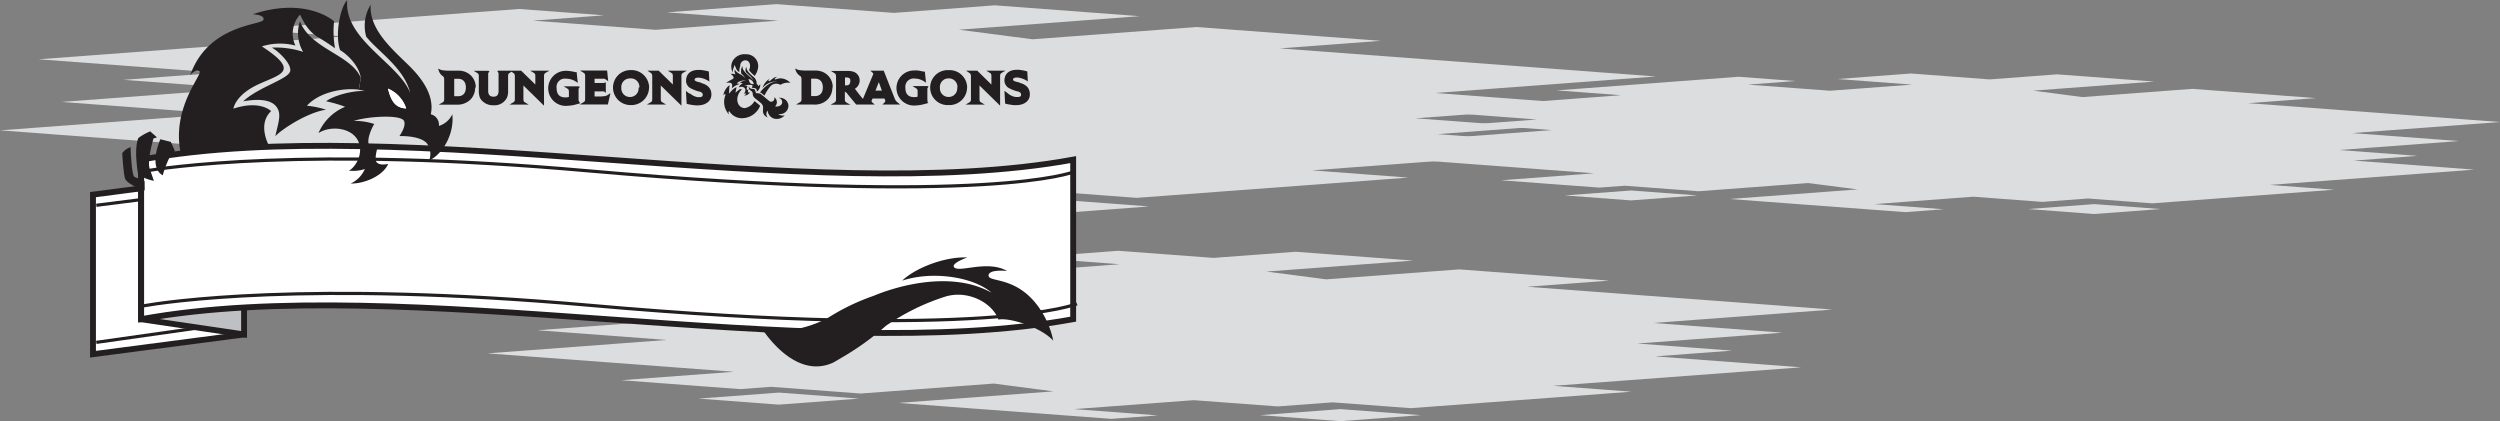 <svg xmlns="http://www.w3.org/2000/svg" viewBox="0 0 587.44 98.96"><rect x="0" y="0" width="587.44" height="98.96" fill="#808080" stroke="none"/><defs><style>.cls-1{fill:#dcddde;}.cls-2{fill:#231f20;}.cls-3{fill:#fff;}.cls-4,.cls-5{fill:none;stroke:#231f20;stroke-miterlimit:10;}.cls-4{stroke-width:1.38px;}.cls-5{stroke-width:0.75px;}.cls-6{fill:#bfc0c3;}</style></defs><title>Asset 1</title><g id="Layer_2" data-name="Layer 2"><g id="Layer_1-2" data-name="Layer 1"><polygon class="cls-1" points="337.78 31.52 360.06 29.85 332.58 27.8 374.63 24.65 337.19 21.85 389.06 17.97 300.72 11.37 324.46 9.59 281.12 6.35 242.62 9.23 225.3 6.98 267.79 3.8 233.74 1.25 210.01 3.03 182.46 0.97 156.71 2.9 182.87 4.85 154.04 7.01 125.22 4.85 141.93 3.6 121.97 2.11 58.15 6.88 80.77 8.57 9.05 13.93 51.29 17.09 29 18.76 56.48 20.81 14.43 23.95 51.88 26.75 0 30.63 71.29 35.97 38.65 38.41 73.11 40.98 82.02 40.32 107.94 42.26 146.44 39.38 163.74 41.63 118.87 44.98 180.47 49.59 193.94 48.58 169.69 46.77 204.32 44.18 228.58 45.99 244.47 44.8 267.09 46.49 330.91 41.73 308.3 40.03 380.01 34.67 337.78 31.52"/><polygon class="cls-1" points="223.49 48.51 246.74 50.25 270 48.51 246.74 46.77 223.49 48.51"/><polygon class="cls-1" points="84.29 41.99 107.54 43.73 84.29 45.47 61.03 43.73 84.29 41.99"/><polygon class="cls-1" points="388.92 83.74 407.02 82.39 384.7 80.72 418.86 78.17 388.44 75.89 430.58 72.74 358.82 67.38 378.1 65.94 342.9 63.3 311.62 65.64 297.56 63.81 332.07 61.23 304.41 59.16 285.13 60.6 262.76 58.93 241.84 60.49 263.09 62.09 239.68 63.84 216.26 62.09 229.83 61.07 213.62 59.86 161.78 63.73 180.15 65.11 121.9 69.46 156.2 72.03 138.1 73.38 160.42 75.05 126.27 77.6 156.68 79.88 114.54 83.03 172.46 87.36 145.94 89.34 173.93 91.43 181.17 90.89 202.22 92.47 233.5 90.13 247.55 91.96 211.1 94.68 261.14 98.42 272.08 97.61 252.38 96.13 280.51 94.03 300.22 95.5 313.13 94.54 331.5 95.91 383.34 92.04 364.98 90.66 423.23 86.31 388.92 83.74"/><polygon class="cls-1" points="296.08 97.55 314.97 98.96 333.86 97.55 314.97 96.13 296.08 97.55"/><polygon class="cls-1" points="183.01 92.25 201.9 93.66 183.01 95.08 164.12 93.66 183.01 92.25"/><polygon class="cls-1" points="553.09 37.74 568.02 36.62 549.61 35.25 577.78 33.14 552.69 31.27 587.44 28.67 528.26 24.24 544.16 23.05 515.13 20.88 489.33 22.81 477.73 21.3 506.2 19.17 483.38 17.47 467.49 18.66 449.03 17.27 431.78 18.57 449.31 19.88 430 21.32 410.69 19.88 421.88 19.04 408.51 18.04 365.75 21.24 380.9 22.37 332.86 25.96 361.15 28.08 346.22 29.19 364.63 30.57 336.46 32.67 361.55 34.55 326.79 37.15 374.56 40.72 352.69 42.36 375.77 44.08 381.74 43.64 399.11 44.94 424.9 43.01 436.49 44.51 406.43 46.76 447.7 49.85 456.72 49.17 440.48 47.96 463.67 46.22 479.93 47.44 490.57 46.64 505.73 47.78 548.49 44.58 533.34 43.45 581.38 39.86 553.09 37.74"/><polygon class="cls-1" points="476.52 49.12 492.1 50.29 507.68 49.12 492.1 47.96 476.52 49.12"/><polygon class="cls-1" points="383.26 44.76 398.84 45.92 383.26 47.09 367.68 45.92 383.26 44.76"/><path class="cls-2" d="M78.5,5a22.83,22.83,0,0,0,.22,6.34,50.35,50.35,0,0,0-4.29-2.77,10,10,0,0,1-3.16-3.65c-.48-.85-.76-1.48-.76-1.48a6.6,6.6,0,0,0-1.1,7.27,14.23,14.23,0,0,0-7.88.19c9.18,6,4.3,6.5-1,9s-5.68,5.63-5.68,5.63c6.33-2.08,8.85.58,8.85.58-3.41,3.26-.37,8.35-.37,8.35,3.31,6.34,11.51,9,18.85,10.15a70.1,70.1,0,0,0,13.7.67l-16.72,5.2-15,3.79S49.23,52.65,43.75,40s4.09-22.57,3.13-23.22-2.07.76-2.19.91c4.16-11.91,16.69-11.78,17.19-13s-2.47-1.35-2.47-1.35C72.08-.84,78.5,5,78.5,5"/><polygon class="cls-3" points="21.85 45.73 21.85 83.23 57.35 78.59 57.35 41.09 21.85 45.73"/><polygon class="cls-4" points="21.85 45.73 21.85 83.23 57.35 78.59 57.35 41.09 21.85 45.73"/><path class="cls-5" d="M22.63,48.24l34.72-4.42M22.63,80.45l34.72-4.93"/><polygon class="cls-6" points="57.35 41.09 33.13 37.51 33.13 75.01 57.35 78.59 57.35 41.09"/><polygon class="cls-4" points="57.35 41.09 33.13 37.51 33.13 75.01 57.35 78.59 57.35 41.09"/><path class="cls-3" d="M252.17,75c-61.75,11.25-157.29-11.25-219,0V37.51c61.75-11.25,157.29,11.25,219,0Z"/><path class="cls-4" d="M252.17,75c-61.75,11.25-157.29-11.25-219,0V37.51c61.75-11.25,157.29,11.25,219,0Z"/><path class="cls-5" d="M252.17,40.43s-19.87,8-114-.29c-66.51-5.89-99.72-.73-104.85.17M253.05,71.39s-20.5,8.66-114.67.33c-66.51-5.89-99.72-.73-104.85.17"/><path class="cls-2" d="M247.47,80c-.64-3.47-3.09-9.12-7.83-12.11-3.92-2.46-7.34-1.92-7.35-3.15,0-1.55,4.36-1.07,4.36-1.07-4.74-2.71-11.53.61-12.5-.94-.57-.94,3.16-2.24,3.16-2.24-5.77-.21-12.59,2.76-15.32,5.46,6.89-2.31,16.59-1,21,2.83a20.56,20.56,0,0,0-6-2.19c-7.82-1.57-16.52.76-21.76,2.94a51.1,51.1,0,0,0-10.43,5c-3.9,2.27-11.11,4.38-16,2.31h0s7.65,12.75,17.06,8.32c.69-.39,1.35-.78,2-1.17a64.25,64.25,0,0,0,10.31-7.43,52.33,52.33,0,0,1,14-6.88,10.44,10.44,0,0,1,4.42-.33c3.72.51,7,2.89,8,5.74,2.87-.5,10.14,1.9,12.88,4.94"/><path class="cls-2" d="M84.53,34.28c-.79-4.26-6.67-5-9.7-3a11.7,11.7,0,0,1,6.28-6.19,31.28,31.28,0,0,0-4.48-1.29c1.94-1.48,6.71-2.6,9.13-2.39a9.61,9.61,0,0,0-1.44-.3l.46-2.77c-.27-2.32-2.37-5-4.87-6.58-1.24-3.55,0-10,1.68-11.73C80.73,9.29,93.85,15,96.4,21.88,95,16,88.89,12.17,86.05,8.61a9.44,9.44,0,0,1,1.06-7.52C86.61,7.32,93.19,12.4,96.68,16c4.12,4.23,5.21,7.9,4.54,10.85a2.52,2.52,0,0,1,1.91,2.74,5.16,5.16,0,0,0,3.15-2.73c.53,4.66-2.35,9.47-5.44,10.84a4.25,4.25,0,0,0-.46-3.92c-1.32-1.71-5.21-1.85-6.53-1.8,0,0,1.69-2.34,1.08-3.57-.74-1.53-8.38-1.1-11.83,0a14.72,14.72,0,0,1,4.85.73c-.56.78-2.06,4.09-1.08,5.13.83.89,2-.43,2.15-.6-.11.32-1.26,3.66-.47,4.5s2.67.33,2.67.33C90,41.37,85.5,43.22,82.4,43.12a6.56,6.56,0,0,0,3.32-3.4,8.67,8.67,0,0,1-3.76.37c1-.38,3.1-2.89,2.57-5.81m10.92-8.8a7.63,7.63,0,0,0-4.29-4.66c.6,2.38,1.44,4.58,4.29,4.66"/><path class="cls-2" d="M68.17,16.82c.51-1.8-3-5-4.31-5.63a20.64,20.64,0,0,1,7.37,1A8.68,8.68,0,0,1,70.48,5c2.49,6.53,12.08,7.87,14.3,13.3l-.46,2.77c-3.79-.49-9.38.64-12.2,3.77a22.42,22.42,0,0,1,4.49.93c-4.27.64-10.15,4.4-11.91,6.21.52-2.44,1.27-4.49.74-6-.75-2.1-3.25-3.06-8.3-2.17,3.49-3.29,10.5-5.18,11-7"/><path class="cls-2" d="M40.14,33.34l1,2.22c-1.37.23-2.91,5.64-2.91,5.64-3.49-2-.55-8.48-.55-8.48Z"/><path class="cls-2" d="M32.52,32.42a12.49,12.49,0,0,1,2.78-1.55l1.59,1.41-.82.25s-1.53,5-.91,7.07l1,2.9s-3.26-.65-3.76-1.9c0,0-1-5.63.12-8.18"/><path class="cls-2" d="M30.68,34.54s.21,6.42.87,7l2.42,1L34,44.75s-4.32-1.37-4.68-3S28.72,36,28.72,36a4,4,0,0,1,2-1.44"/><path class="cls-2" d="M185.26,24.94a2,2,0,0,1-2.41,1.84,1.71,1.71,0,0,0,1.54.32,2.51,2.51,0,0,1-2.5.77,2.12,2.12,0,0,1-1.5-1.88,1.18,1.18,0,0,0,0,1.59,1.56,1.56,0,0,1-1.1-1.27c-.09-.64.27-1.37-.4-2-.4-.35-1-.85-1.4-1.16-.82-.64-.51-1.12-.69-1.46s-.49-.41-.7-.65a.74.74,0,0,1-.08-.81.57.57,0,0,0,.44.6c.31.1.56,0,.82.17s.17.66.39.84.71-.05,1.14.29,1.41,1.16,1.83,1.51a.76.76,0,0,0,1.27-.8,1.38,1.38,0,0,1,.21,2.16c.6.14,1.68-.13,1.68-1a1,1,0,0,0-.84-1,2,2,0,0,1,2.31,1.86m-12.92-6.62c.08-.29-.51-.8-.72-.89a3.39,3.39,0,0,1,1.2.12,1.42,1.42,0,0,1-.16-1.16c.43,1.05,2,1.22,2.38,2.09a1.65,1.65,0,0,0-.82-1,2.48,2.48,0,0,1,.22-1.92C174.34,17,176.5,17.9,177,19c-.27-.94-1.27-1.54-1.75-2.1a1.51,1.51,0,0,1,.14-1.22c-.06,1,1,1.8,1.62,2.36a2,2,0,0,1,.79,1.74.42.42,0,0,1,.33.44.86.86,0,0,0,.49-.46,1.81,1.81,0,0,1-.83,1.78.67.67,0,0,0-.09-.63c-.22-.27-.85-.28-1.07-.26,0,0,.27-.39.16-.59s-1.36-.13-1.92.07a2.52,2.52,0,0,1,.79.09c-.08.13-.31.68-.15.84s.35-.11.35-.11-.19.6-.06.73.44,0,.44,0a1.66,1.66,0,0,1-1.41.79,1,1,0,0,0,.52-.56,1.38,1.38,0,0,1-.6.07.93.93,0,0,0,.38-.95c-.15-.69-1.1-.78-1.58-.44a1.86,1.86,0,0,1,1-1,4.33,4.33,0,0,0-.73-.18,2.75,2.75,0,0,1,1.47-.44,2.5,2.5,0,0,0-2.2.63,3.83,3.83,0,0,1,.74.13,4.3,4.3,0,0,0-1.9,1.07,2.22,2.22,0,0,0,.09-1c-.14-.33-.55-.48-1.36-.31.55-.55,1.68-.89,1.75-1.19m4.73,1.46-.08-.25a1.44,1.44,0,0,0-.83-.85l-.35-.13.1.35c.09.31.25.88.9.88Zm-24.63.8a4.16,4.16,0,0,1-4.36,4.13,4.11,4.11,0,1,1,0-8.22,4.15,4.15,0,0,1,4.38,4.09m-2.29,0A2,2,0,0,0,148,18.43a2,2,0,0,0-2,2.2,2,2,0,0,0,2,2.16,2,2,0,0,0,2.05-2.21m-38.4,0a4,4,0,0,1-.83,2.5,3.6,3.6,0,0,1-.86.78,4.33,4.33,0,0,1-2.68.73h-4.17l.18-.11.75-.44c.23-.14.33-.28.33-.77v-4.6c0-.51-.14-.65-.34-.79A2.49,2.49,0,0,1,103,16.22v-.11l.1.06a2.64,2.64,0,0,0,.72.31,11.62,11.62,0,0,0,2.31.12h1.6a4.33,4.33,0,0,1,2,.47,3.86,3.86,0,0,1,2.06,3.49m-2.32,0c0-1.3-.67-2.05-1.84-2.05h-.9v4.1h.9c1.17,0,1.84-.75,1.84-2.05m55.32-1.12-.32-.08h0c-.76-.18-1.25-.32-1.25-.64a.36.36,0,0,1,.09-.26,1.15,1.15,0,0,1,.79-.21h.25a5.17,5.17,0,0,1,2.34.92l-.13-2.36-.15-.05h0l-.36-.09a13.27,13.27,0,0,0-1.46-.24l-.46,0c-1.77,0-2.81.84-2.92,2.37a2,2,0,0,0,1,1.9,9.32,9.32,0,0,0,2,.8l.14,0c.39.12.84.36.77.82,0,.25-.12.51-.85.51l-.35,0a3.51,3.51,0,0,1-1.74-.85L162,22l-.4-.3-.42-.32.17,3,.15.05h0l.36.09a15.39,15.39,0,0,0,1.6.24l.44,0c1.94,0,3.22-1,3.26-2.46s-.79-2.38-2.45-2.8m-23.2,3.17h-1.8V21.47h1.69a1.56,1.56,0,0,1,.6.06.83.83,0,0,1,.27.24l.08.12V19.34l-.07,0-.2.11a1.23,1.23,0,0,1-.5.05h-1.87v-1h1.87a1.1,1.1,0,0,1,.86.24l.47.35-.25-2.52h-6.38l.17.1.7.44c.24.16.34.27.34.79v5.32c0,.52-.08.61-.33.77l-.75.44-.18.11h6.61l.6-2.66s-.54.38-.69.47a1.92,1.92,0,0,1-1.24.25m-12.41-6h-4.51l.17.1.7.44c.24.16.33.27.33.79v1.93l-3.34-3.26h-5.24a.69.69,0,0,0-.33.1l0,0,0,.05.18.26a.59.59,0,0,1,.09.35v4.07h0v0c0,.85-.39,1.29-1.2,1.29s-1.24-.45-1.24-1.33V17.4a.59.59,0,0,1,.09-.35,3,3,0,0,1,.19-.26l0-.05,0,0a.69.69,0,0,0-.33-.1h-3.35l.17.1.7.44c.24.16.33.27.33.79v3.29a4.53,4.53,0,0,0,.25,1.68,2.5,2.5,0,0,0,.57.79,3.54,3.54,0,0,0,2.64,1,3.23,3.23,0,0,0,3.17-1.82,3.7,3.7,0,0,0,.25-1.59V17.94c0-.52.09-.63.33-.79l.48-.3.43.3c.24.17.35.34.35.85v5.26c0,.51-.1.62-.33.77l-.75.44-.19.11h4.54l-.19-.11-.75-.44c-.22-.15-.32-.26-.32-.77V20.09l4.84,4.74V17.94c0-.51.09-.62.33-.79s.76-.44.77-.44Zm25.67,0Zm6.65,0h-4.52l.17.1.7.44c.24.16.33.27.33.79v1.93l-3.33-3.26h-2.65l.15.1.65.44c.23.17.34.34.34.85v5.26c0,.51-.09.62-.33.77l-.75.44-.18.11h4.53l-.18-.11-.75-.44c-.23-.15-.33-.26-.33-.77V20.09l4.85,4.74V17.94c0-.51.08-.62.33-.79s.76-.44.76-.44Zm-25.19,7.5-.18-.27c-.06-.09-.1-.17-.1-.5V21.19c0-.32,0-.38.09-.48s.19-.27.19-.27l0-.05-.06,0a1,1,0,0,0-.32-.1h-3.4l.17.1.73.45c.22.14.33.29.33.77v1.17a2.73,2.73,0,0,1-.83.11c-1.36,0-2.06-.73-2.06-2.19A1.94,1.94,0,0,1,133,18.49a4.31,4.31,0,0,1,2.76,1v-.06l-.25-2.31v-.17l-.17,0-.16,0a10.22,10.22,0,0,0-1.41-.26,4.68,4.68,0,0,0-.7-.05h-.13a4.12,4.12,0,1,0,0,8.24,11.15,11.15,0,0,0,1.82-.19l.24-.06H135l.91-.24.39-.12Zm59.36-3.54a4,4,0,0,1-.84,2.5,3.74,3.74,0,0,1-.85.78,4.34,4.34,0,0,1-2.69.73h-4.17l.18-.11L188,24c.24-.14.33-.28.33-.77v-4.6c0-.51-.14-.65-.34-.79a2.49,2.49,0,0,1-1.11-1.65v-.11l.09.06a3,3,0,0,0,.73.31,11.62,11.62,0,0,0,2.31.12h1.6a4.36,4.36,0,0,1,2,.47,3.86,3.86,0,0,1,2.06,3.49m-2.32,0c0-1.3-.68-2.05-1.85-2.05h-.9v4.1h.9c1.17,0,1.85-.75,1.85-2.05m46.27-1.12-.32-.08h0c-.76-.18-1.26-.32-1.26-.64a.36.36,0,0,1,.1-.26,1.1,1.1,0,0,1,.78-.21h.26a5.21,5.21,0,0,1,2.34.92l-.13-2.36-.16-.05h0l-.36-.09a13.27,13.27,0,0,0-1.46-.24,3.62,3.62,0,0,0-.46,0c-1.78,0-2.81.84-2.93,2.37a2.09,2.09,0,0,0,1,1.9,9.6,9.6,0,0,0,2,.8l.14,0c.39.12.83.36.77.82,0,.25-.13.51-.85.51l-.35,0A3.51,3.51,0,0,1,236.9,22l-.06-.05-.41-.3-.41-.32.16,3,.16.05h0l.36.09a15.39,15.39,0,0,0,1.6.24l.44,0c1.94,0,3.22-1,3.25-2.46s-.78-2.38-2.44-2.8m-12.31,1.11a4.15,4.15,0,0,1-4.36,4.13,4.11,4.11,0,1,1,0-8.21,4.14,4.14,0,0,1,4.38,4.08m-2.29,0a2,2,0,0,0-2.11-2.14,2,2,0,0,0-2,2.2,2,2,0,0,0,2.06,2.16,2,2,0,0,0,2-2.22m-14.07,3.47.67.53h-4.17s.36-.34.52-.51a.43.43,0,0,0,.1-.53l-.13-.36H205c0,.16-.1.29-.13.36-.12.28-.09.36.07.52s.61.52.61.52h-4.37l-2-2.42h0a1.85,1.85,0,0,0-.54-.55.4.4,0,0,0-.12,0v1.7c0,.5.09.59.33.77a10.84,10.84,0,0,0,1,.55h-4.67s.72-.4.94-.55.33-.26.33-.77V18c0-.49-.11-.65-.34-.79l-.7-.44-.16-.1H199a4.73,4.73,0,0,1,1.43.15A2.14,2.14,0,0,1,202,18.89a2.23,2.23,0,0,1-.39,1.28,2.26,2.26,0,0,1-.73.68c.83,1.11,1.49,1.94,1.89,2.39,0,0,2.42-5.81,2.42-5.81a.45.45,0,0,0,0-.11s0-.09-.12-.2l-.56-.51h3.14s2.62,6.63,2.63,6.67h0a2,2,0,0,0,.17.31,1.43,1.43,0,0,0,.45.46m-11.09-5.17c0-.41-.27-.68-1-.68h-.26v1.86h.26c.51,0,1-.11,1-1.18m7.41,2.41-.72-2-.78,2Zm29.06-4.68h-4.52l.17.1.7.44c.24.16.33.27.33.79v1.93l-3.33-3.26H227l.16.1s.41.27.64.44.35.34.35.85v5.26c0,.51-.1.62-.33.77l-.75.44-.18.11h4.53l-.19-.11-.75-.44c-.22-.15-.32-.26-.32-.77V20.09L235,24.83V17.94c0-.51.09-.62.33-.79s.77-.44.77-.44ZM218,23.77c-.06-.09-.09-.17-.09-.5V21.12c0-.32,0-.39.09-.48a2.9,2.9,0,0,1,.18-.27l0-.05-.06,0a.8.8,0,0,0-.32-.1H214.4l.17.1.72.45c.22.14.33.29.33.77v1.17a2.63,2.63,0,0,1-.82.11c-1.37,0-2.06-.74-2.06-2.19a1.94,1.94,0,0,1,2.08-2.18,4.33,4.33,0,0,1,2.77,1v-.06L217.34,17l0-.17-.17,0-.16,0a12.12,12.12,0,0,0-1.41-.27,4.66,4.66,0,0,0-.69,0h-.14a4.12,4.12,0,1,0,0,8.24,11.15,11.15,0,0,0,1.81-.19l.24-.06h0l.92-.24.39-.12-.05-.07s-.12-.16-.19-.27m-35.35-4.7c-1.72.09-3.19,1.54-3.95,2.57a1.37,1.37,0,0,1,.41.22l.64.52a9.42,9.42,0,0,1,1.37-2.16,1.82,1.82,0,0,1,2.35-.36,3.45,3.45,0,0,1,2.37-.47,3.39,3.39,0,0,0-2.29-1.06c-.81,0-1.27.39-1.39.21s.55-.56.55-.56c-.95,0-1.65,1.16-1.94,1s.26-.62.26-.62a4.12,4.12,0,0,0-1.76,2.24,4.3,4.3,0,0,1,3.38-1.55m-5.22,4.56a3.24,3.24,0,0,1-2.3,1.71c-1.74,0-2.61-2.45-.67-4.46a1.16,1.16,0,0,0-.26,0,.77.77,0,0,0-.42.12l-.86.73.24-1.19,0-.12a4.11,4.11,0,0,0-1,.69l-.77.84.08-1.19,0-.26a1.39,1.39,0,0,0,.06-.49l0-.06a3.65,3.65,0,0,0-1.45,2.42,1.07,1.07,0,0,1,.36-.33c.1,0,.2,0,.1.33a4.36,4.36,0,0,0,.87,4.48s-.2-.53-.08-.69.14-.08.25.06a3.76,3.76,0,0,0,.25.31h0a3.45,3.45,0,0,0,2.69,1.19,4.67,4.67,0,0,0,4.2-2.91.35.35,0,0,0-.1-.11c-.34-.31-.85-.73-1.23-1M172.21,17a1.93,1.93,0,0,1,.06-.76l.34-1,.42,1a1.6,1.6,0,0,0,.69.7,3.18,3.18,0,0,1,.23-1.4,1.24,1.24,0,0,1,1.16-1.37c1.11,0,1.4,1.34.89,2.3a5.75,5.75,0,0,0,.92,1l.32.29.08.09a4.23,4.23,0,0,0,.84-2.25,2.78,2.78,0,0,0-2.86-2.85,3.21,3.21,0,0,0-2.66.94,2.75,2.75,0,0,0-.78,2.3,2.25,2.25,0,0,0,.35,1.05"/><path class="cls-3" d="M91.16,20.82a7.63,7.63,0,0,1,4.29,4.66c-2.85-.08-3.69-2.28-4.29-4.66"/></g></g></svg>